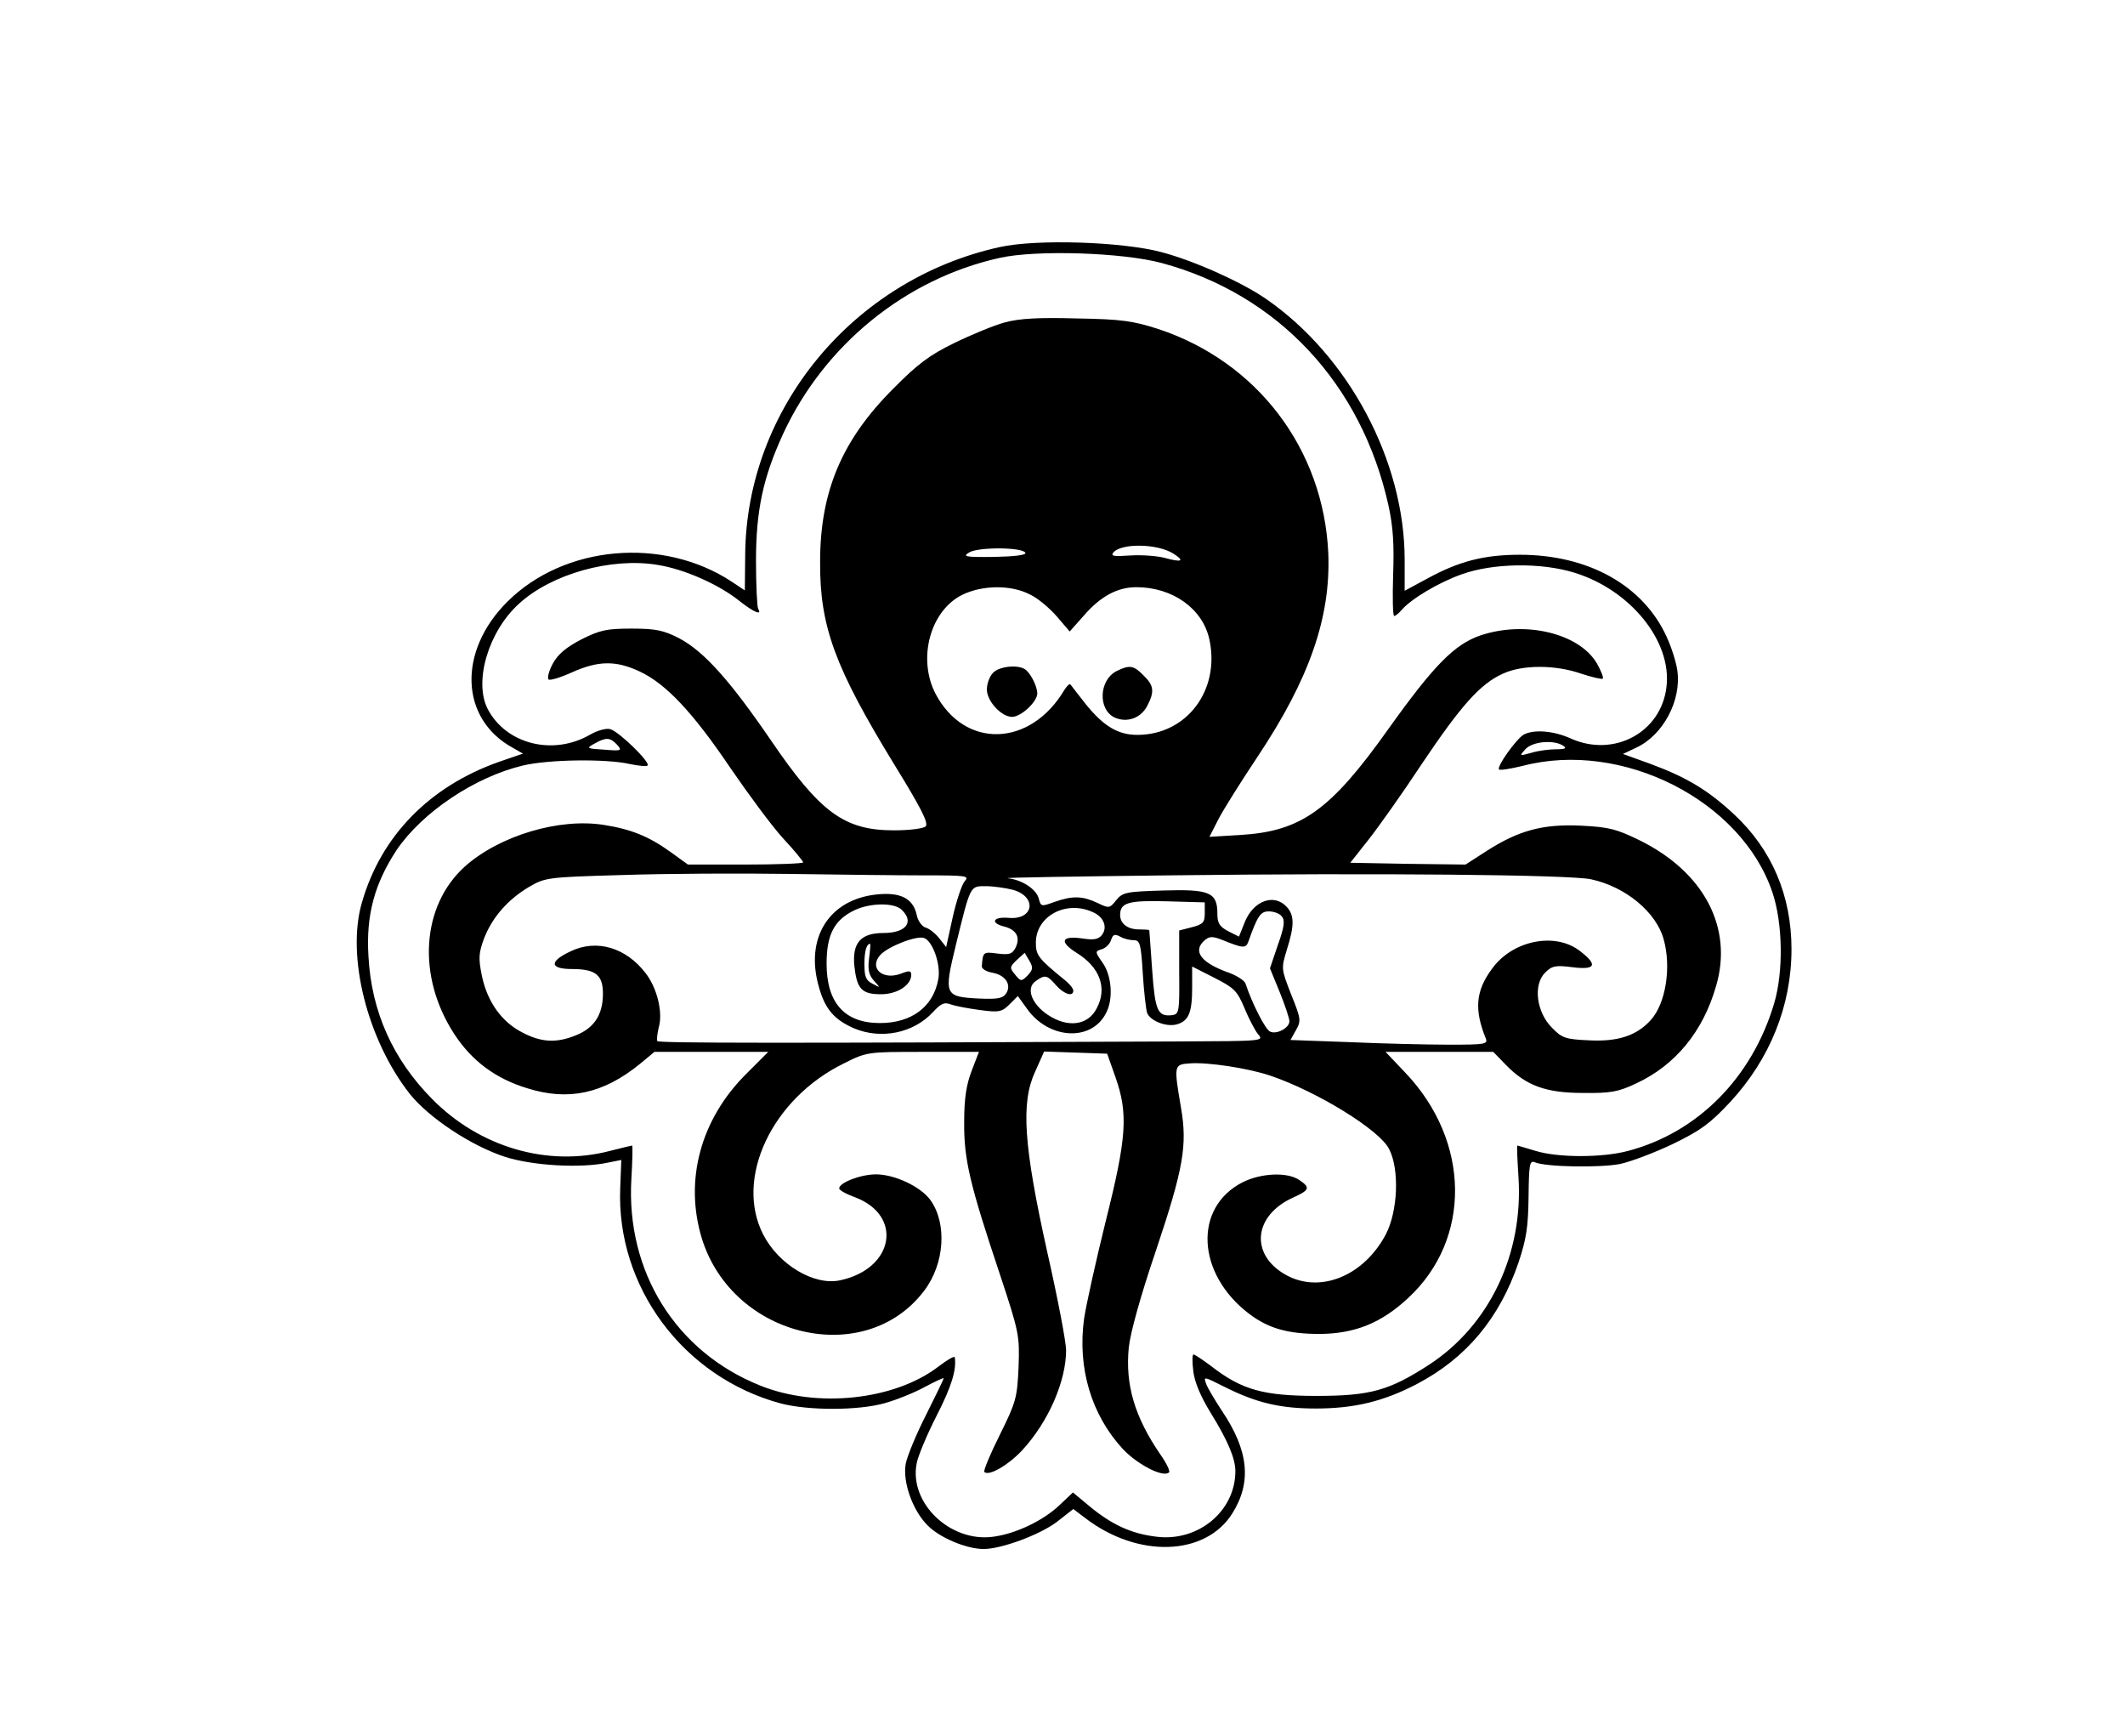 <?xml version="1.0" standalone="no"?>
<!DOCTYPE svg PUBLIC "-//W3C//DTD SVG 20010904//EN"
 "http://www.w3.org/TR/2001/REC-SVG-20010904/DTD/svg10.dtd">
<svg version="1.0" xmlns="http://www.w3.org/2000/svg"
 width="590pt" height="482pt" viewBox="0 0 590 482"
 preserveAspectRatio="xMidYMid meet">

<g transform="translate(0,482) scale(0.1,-0.1)"
fill="#000000" stroke="none">
<path d="M2775 4134 c-407 -90 -703 -449 -706 -854 l-1 -99 -36 24 c-191 126
-465 102 -623 -55 -139 -138 -132 -326 15 -406 l28 -16 -67 -23 c-192 -68
-327 -205 -380 -390 -44 -149 15 -382 133 -532 53 -66 169 -143 263 -174 77
-25 212 -33 289 -16 l35 7 -3 -78 c-11 -274 175 -525 446 -598 76 -20 216 -20
289 1 32 9 82 29 111 45 28 15 52 26 52 24 0 -3 -22 -48 -49 -102 -27 -53 -52
-114 -56 -134 -10 -51 19 -131 60 -172 34 -35 109 -66 156 -66 49 0 155 39
203 75 l46 36 33 -25 c146 -112 333 -106 408 12 55 87 46 175 -28 285 -19 29
-39 62 -44 75 -8 22 -7 21 49 -7 89 -45 156 -61 255 -61 108 0 189 20 281 68
137 72 229 182 282 337 22 66 27 99 28 183 1 87 3 101 16 96 31 -14 184 -16
239 -5 31 7 97 32 147 56 76 37 102 56 158 116 110 119 170 267 170 424 0 148
-54 276 -159 374 -72 67 -131 103 -234 141 l-75 27 38 18 c74 35 125 131 113
214 -3 22 -16 64 -30 94 -65 142 -217 227 -407 227 -100 0 -169 -18 -257 -66
l-63 -34 0 86 c0 274 -155 566 -386 725 -67 46 -198 105 -289 129 -108 29
-347 37 -450 14z m450 -44 c323 -87 555 -335 630 -673 13 -59 16 -108 13 -193
-2 -63 -1 -114 3 -114 3 0 12 7 20 16 26 31 103 77 168 100 87 31 220 33 313
4 155 -48 270 -190 255 -316 -14 -127 -146 -198 -266 -144 -46 21 -101 26
-130 11 -21 -12 -76 -89 -69 -97 3 -3 33 2 66 10 276 72 607 -96 693 -351 29
-86 31 -220 5 -308 -61 -206 -212 -359 -406 -410 -71 -19 -194 -19 -256 0 -27
8 -50 15 -51 15 -2 0 0 -39 3 -87 14 -213 -80 -412 -249 -522 -110 -71 -162
-86 -312 -86 -147 0 -207 17 -290 81 -25 19 -48 34 -51 34 -4 0 -4 -20 -1 -45
3 -30 20 -71 49 -118 47 -76 68 -126 68 -161 0 -110 -102 -196 -218 -182 -70
8 -124 33 -185 83 l-48 40 -37 -35 c-45 -43 -122 -80 -185 -88 -118 -16 -233
93 -212 203 3 19 28 79 55 132 42 82 56 128 51 163 -1 5 -21 -7 -46 -26 -122
-93 -337 -116 -495 -52 -234 94 -372 316 -357 573 3 51 4 93 2 93 -2 0 -30 -7
-62 -15 -172 -45 -361 10 -493 144 -109 110 -169 243 -177 397 -7 114 17 201
78 294 71 105 217 203 351 235 72 17 232 19 297 4 24 -5 46 -7 49 -4 9 8 -80
95 -104 101 -11 3 -36 -4 -55 -15 -103 -60 -234 -27 -285 71 -39 76 2 216 88
293 90 82 255 128 383 107 76 -12 172 -55 229 -101 38 -30 63 -41 51 -21 -3 6
-6 65 -6 133 0 141 20 232 75 352 114 247 340 431 601 489 102 23 342 15 450
-14z m-1512 -1337 c15 -17 13 -18 -36 -14 -49 3 -50 4 -26 17 32 18 43 17 62
-3z m2627 -3 c11 -7 6 -10 -20 -10 -19 0 -50 -4 -69 -10 -33 -9 -33 -9 -16 10
20 22 79 27 105 10z"/>
<path d="M2790 3925 c-30 -8 -93 -34 -140 -57 -68 -33 -102 -58 -170 -127
-143 -143 -203 -286 -203 -481 -1 -179 41 -293 207 -564 72 -117 95 -161 86
-170 -6 -6 -44 -11 -88 -11 -138 0 -205 49 -343 252 -113 165 -185 245 -253
281 -43 22 -64 27 -132 27 -70 0 -88 -4 -140 -30 -42 -22 -65 -41 -79 -67 -11
-20 -16 -40 -12 -44 3 -4 33 5 66 20 72 32 121 33 187 2 73 -34 148 -114 252
-268 50 -73 115 -161 146 -195 31 -33 56 -64 56 -67 0 -3 -72 -6 -160 -6
l-160 0 -47 34 c-61 44 -110 64 -186 76 -125 20 -291 -30 -387 -116 -120 -109
-133 -304 -29 -464 48 -74 114 -124 203 -151 114 -36 211 -15 312 67 l41 34
158 0 158 0 -59 -59 c-129 -127 -175 -298 -125 -460 86 -275 453 -361 617
-144 57 75 64 187 17 252 -27 37 -99 71 -151 71 -42 0 -102 -23 -102 -39 0 -5
20 -16 45 -25 133 -51 107 -198 -42 -230 -72 -16 -171 43 -214 127 -80 156 24
377 224 475 64 32 65 32 220 32 l155 0 -20 -52 c-15 -39 -21 -77 -21 -143 -1
-104 16 -174 100 -425 53 -160 54 -168 51 -256 -4 -85 -7 -96 -52 -187 -27
-54 -46 -100 -43 -103 12 -13 67 19 105 60 73 79 122 192 122 278 0 22 -23
143 -52 271 -66 297 -74 416 -34 502 l25 56 88 -3 87 -3 23 -65 c36 -102 31
-169 -27 -400 -27 -109 -54 -231 -60 -270 -19 -137 20 -268 108 -363 42 -44
113 -80 128 -64 3 3 -7 25 -24 49 -72 105 -98 194 -88 297 4 40 33 145 76 271
76 227 87 291 69 395 -20 118 -20 120 24 123 49 4 162 -13 224 -34 130 -44
304 -151 330 -204 29 -57 24 -172 -9 -236 -61 -116 -183 -166 -278 -113 -100
56 -90 164 19 214 47 21 50 28 19 49 -33 23 -106 20 -158 -6 -137 -70 -128
-254 18 -365 54 -41 108 -56 197 -56 97 1 170 30 245 100 176 163 173 435 -8
625 l-55 58 150 0 149 0 34 -35 c57 -59 112 -79 215 -79 77 -1 98 3 147 26
110 51 187 145 223 272 47 161 -34 315 -212 403 -65 32 -86 37 -163 41 -106 5
-173 -13 -262 -70 l-59 -38 -160 2 -160 3 49 62 c27 34 94 128 148 210 110
164 164 225 227 253 54 25 145 25 217 0 30 -10 57 -16 60 -14 3 3 -5 22 -16
42 -49 84 -199 120 -324 78 -72 -25 -129 -83 -254 -258 -162 -228 -243 -286
-414 -296 l-84 -5 25 49 c14 27 63 105 109 174 144 216 203 387 196 564 -13
289 -197 532 -473 623 -69 22 -101 27 -225 29 -106 3 -160 0 -200 -11z m468
-642 c32 -20 24 -25 -23 -12 -22 6 -65 9 -97 7 -45 -3 -55 -2 -47 8 22 27 124
25 167 -3z m-411 2 c2 -6 -32 -10 -88 -11 -80 -1 -88 1 -67 13 27 15 150 14
155 -2z m12 -115 c22 -10 55 -38 75 -61 l36 -42 40 45 c46 53 93 78 145 78
101 0 185 -60 203 -146 30 -141 -64 -264 -200 -264 -54 0 -94 24 -144 86 -21
27 -40 51 -42 54 -3 3 -9 -4 -16 -14 -95 -161 -278 -166 -359 -11 -50 98 -14
230 75 274 56 27 135 28 187 1z m-295 -780 c122 0 128 -1 114 -17 -8 -10 -23
-55 -33 -100 l-18 -82 -19 24 c-10 13 -27 27 -38 30 -10 3 -22 19 -25 36 -10
45 -45 63 -111 56 -133 -14 -200 -122 -160 -258 17 -61 43 -90 98 -114 75 -31
164 -13 218 45 23 25 32 29 52 21 12 -4 49 -11 80 -15 52 -7 60 -5 81 16 l23
23 26 -36 c60 -84 177 -91 218 -13 22 39 17 106 -9 142 -21 30 -21 31 -2 37
11 3 23 15 26 26 5 15 10 17 25 9 10 -6 27 -10 38 -10 17 0 20 -10 25 -93 3
-51 9 -100 12 -109 9 -22 52 -39 81 -32 34 9 44 32 44 102 l0 59 61 -31 c55
-28 64 -36 84 -84 12 -29 29 -62 38 -73 17 -19 13 -19 -211 -20 -1116 -5
-1453 -5 -1457 1 -2 4 0 21 4 38 12 41 -4 108 -36 150 -55 72 -137 96 -209 61
-60 -28 -58 -49 4 -49 67 0 87 -17 86 -72 -1 -56 -25 -92 -75 -112 -54 -22
-96 -20 -149 8 -57 29 -97 85 -112 157 -10 49 -9 63 6 104 23 59 66 108 125
143 45 26 50 27 261 33 118 4 325 5 460 3 135 -2 303 -4 374 -4z m1854 -11
c96 -21 180 -91 201 -166 22 -78 6 -179 -36 -225 -39 -43 -91 -60 -170 -56
-66 3 -76 6 -104 35 -43 43 -53 119 -19 153 19 19 29 21 76 15 64 -8 71 6 22
44 -69 55 -189 31 -246 -49 -45 -61 -49 -113 -17 -192 7 -17 -2 -18 -102 -18
-61 0 -184 3 -275 7 l-165 6 15 27 c15 26 14 32 -13 99 -28 72 -28 72 -12 125
21 66 21 95 0 118 -35 39 -93 18 -117 -42 l-16 -40 -30 15 c-24 13 -30 22 -30
49 0 59 -22 68 -150 64 -103 -3 -113 -5 -131 -27 -18 -23 -20 -23 -53 -7 -41
19 -68 20 -119 2 -36 -13 -37 -13 -43 10 -7 26 -47 52 -86 56 -13 2 189 5 447
8 573 7 1115 2 1173 -11z m-1606 -29 c68 -19 59 -84 -11 -78 -44 4 -53 -14
-13 -24 35 -9 46 -31 31 -60 -9 -17 -18 -19 -50 -15 -39 5 -40 5 -43 -35 -1
-7 12 -15 28 -18 37 -6 55 -33 40 -57 -10 -15 -24 -17 -75 -15 -97 5 -99 9
-65 149 41 167 39 163 83 163 21 0 55 -5 75 -10z m533 -65 c0 -26 -5 -31 -36
-39 l-35 -9 0 -116 c1 -109 0 -116 -19 -119 -41 -5 -48 12 -56 125 -4 59 -8
109 -8 111 -1 1 -14 2 -29 2 -31 0 -52 16 -52 40 0 34 22 41 130 38 l105 -3 0
-30z m-841 9 c35 -34 11 -64 -51 -64 -63 0 -87 -27 -81 -91 7 -64 20 -79 74
-79 45 0 84 25 84 54 0 12 -6 12 -29 3 -51 -19 -89 16 -57 52 22 24 102 55
122 47 24 -9 47 -75 39 -115 -14 -76 -74 -121 -162 -121 -98 0 -148 56 -148
165 0 80 21 121 77 148 43 21 112 22 132 1z m530 -6 c31 -13 42 -43 25 -64
-10 -12 -23 -14 -55 -9 -57 8 -64 -9 -15 -40 65 -40 86 -98 56 -154 -24 -48
-81 -55 -136 -18 -45 30 -61 74 -34 93 26 19 32 18 57 -11 22 -25 48 -33 48
-15 0 6 -10 18 -22 28 -75 61 -82 70 -82 105 0 74 84 119 158 85z m525 -12 c9
-11 7 -29 -11 -79 l-22 -65 27 -66 c15 -37 27 -73 27 -81 0 -18 -34 -37 -53
-29 -13 4 -51 79 -69 134 -3 8 -23 21 -44 29 -80 28 -105 61 -68 92 13 10 21
10 47 0 59 -24 66 -24 73 -5 26 73 34 84 57 84 14 0 30 -6 36 -14z m-1146
-116 c-4 -31 -1 -46 13 -62 19 -21 19 -21 -3 -9 -19 9 -23 20 -23 55 0 36 6
56 16 56 1 0 0 -18 -3 -40z m440 -48 c-17 -17 -19 -17 -35 3 -15 18 -15 21 5
40 l22 20 13 -22 c11 -19 10 -25 -5 -41z"/>
<path d="M2757 2952 c-10 -10 -17 -31 -17 -46 0 -32 40 -76 70 -76 25 0 70 42
70 65 0 20 -19 57 -34 67 -21 14 -73 8 -89 -10z"/>
<path d="M3100 2957 c-49 -25 -52 -107 -5 -129 34 -15 72 -2 90 32 21 40 19
57 -10 85 -27 28 -39 30 -75 12z"/>
</g>
</svg>
